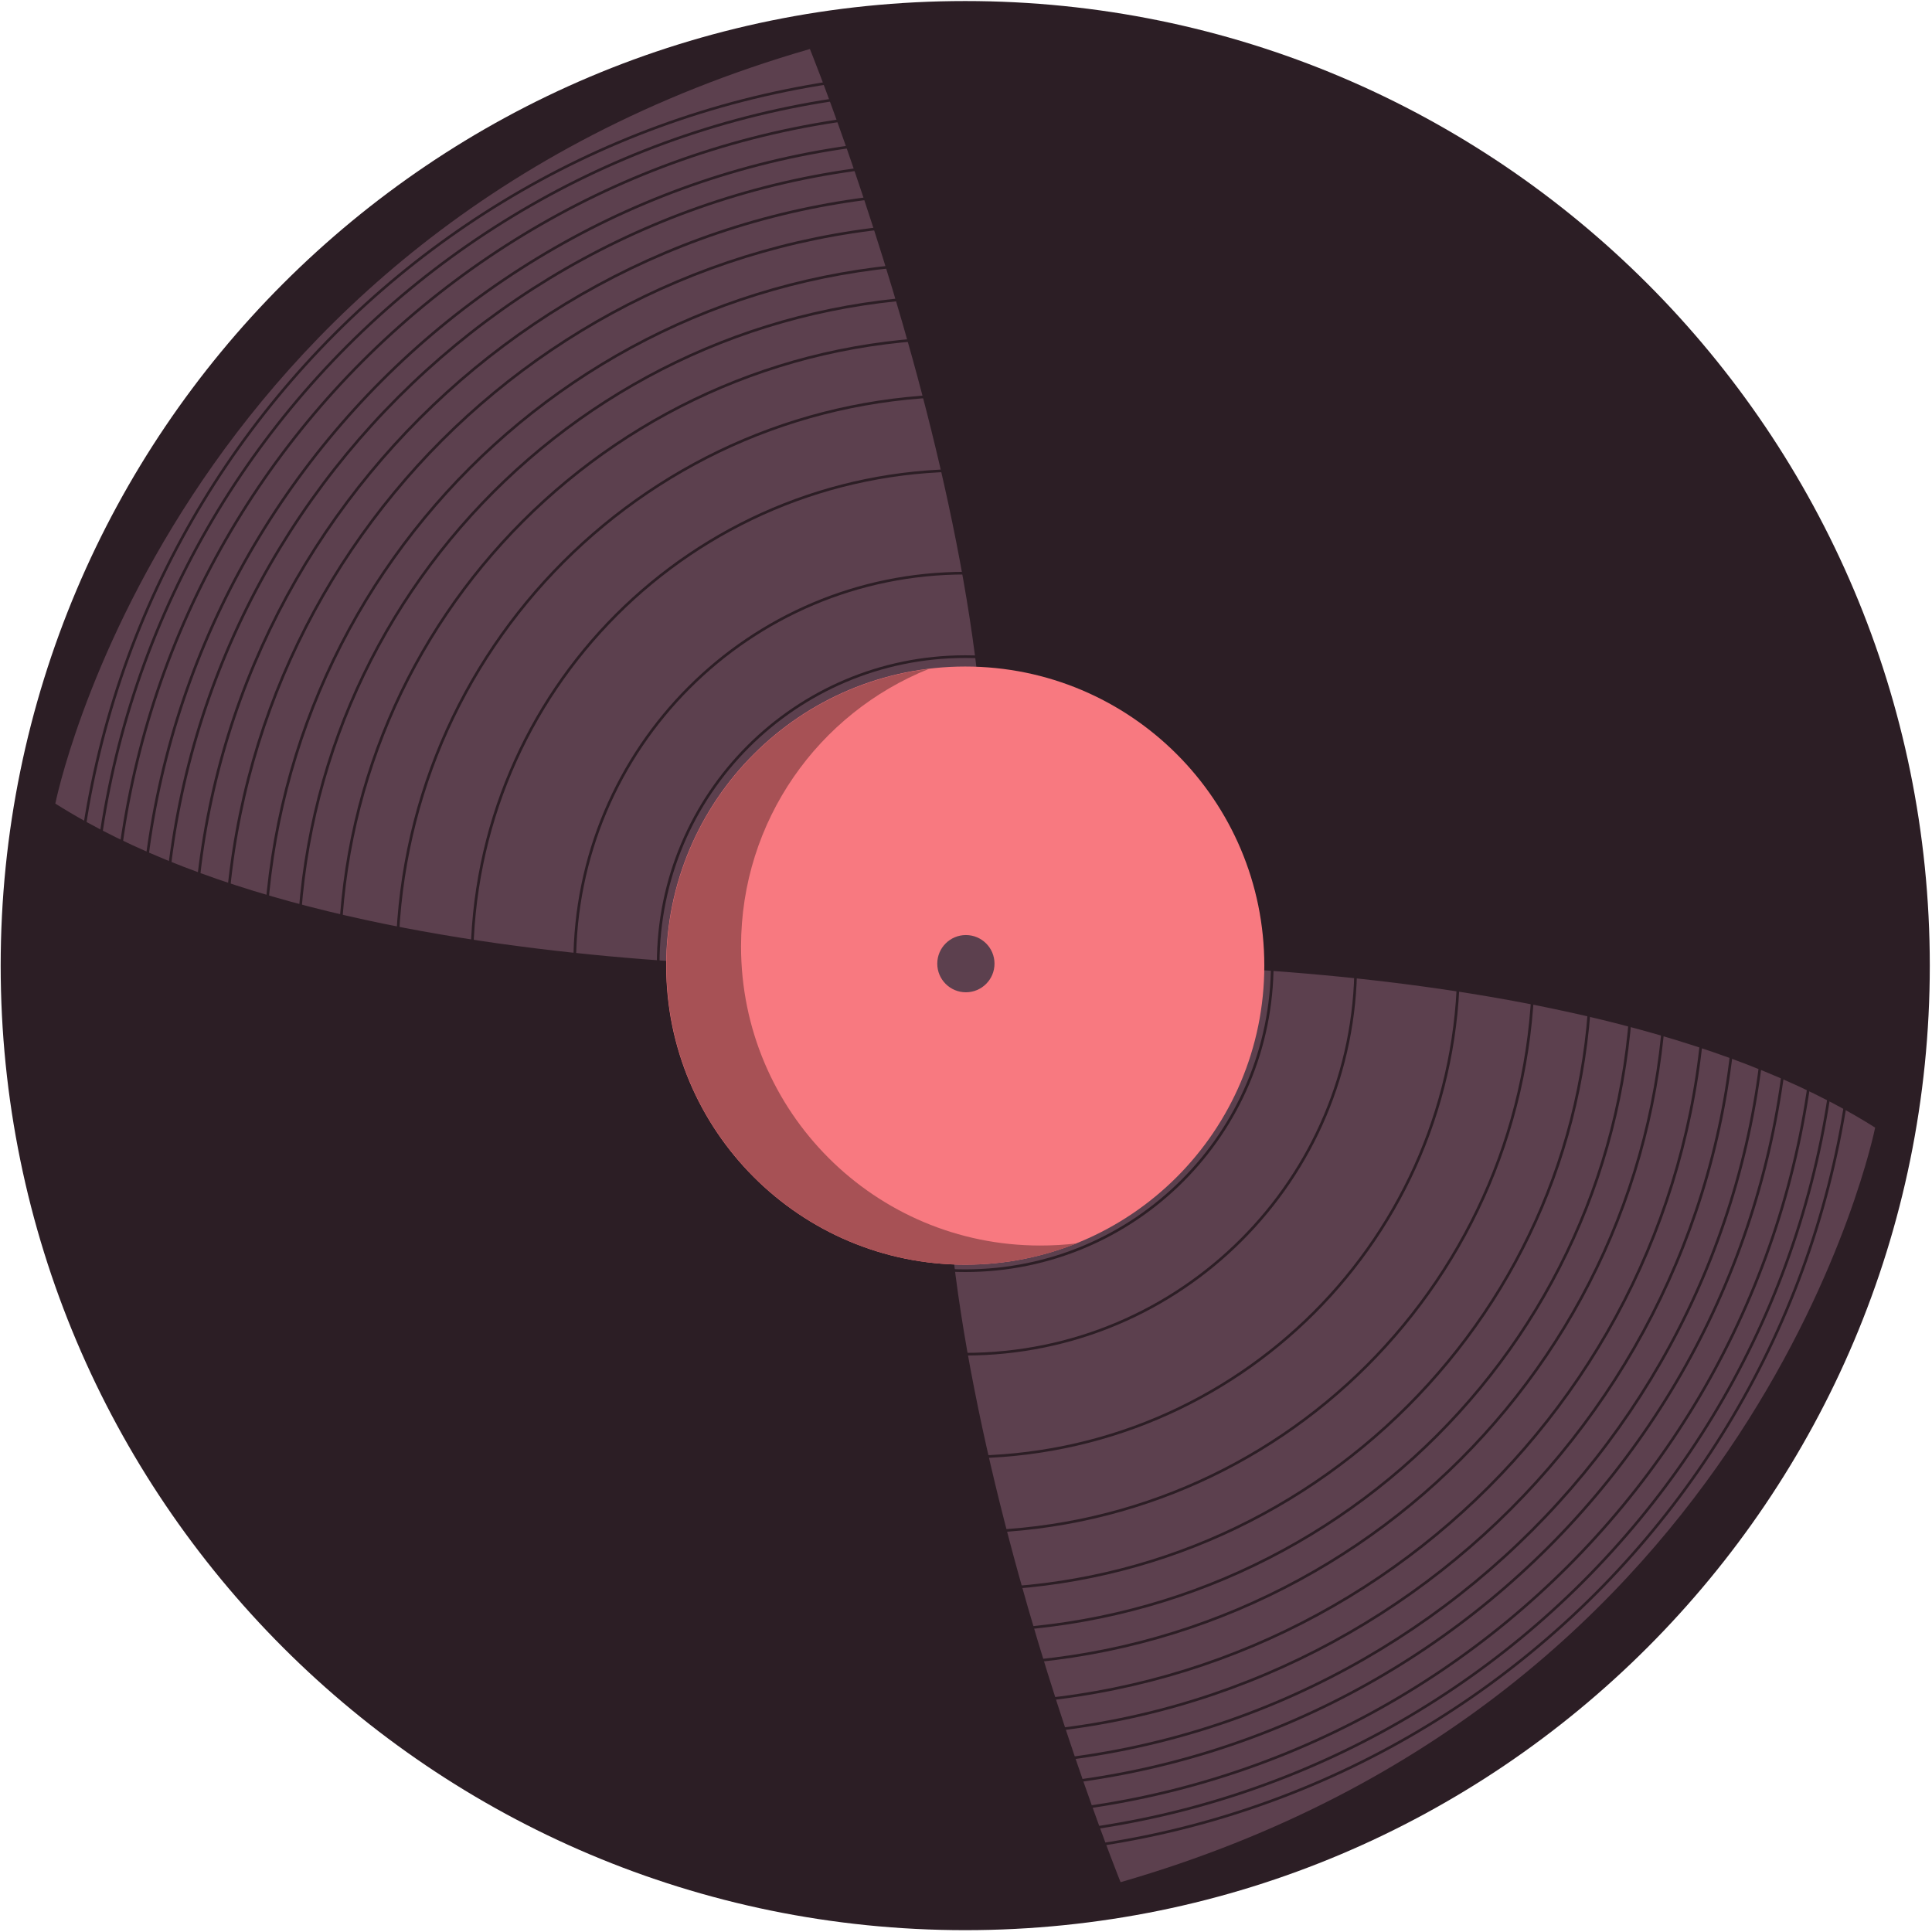 <svg width="725" height="725" viewBox="0 0 725 725" fill="none" xmlns="http://www.w3.org/2000/svg">
<g clip-path="url(#clip0)">
<path d="M362.214 724.31C562.118 724.31 724.173 562.255 724.173 362.35C724.173 162.445 562.118 0.391 362.214 0.391C162.309 0.391 0.254 162.445 0.254 362.35C0.254 562.255 162.309 724.31 362.214 724.31Z" fill="#2C1E25"/>
<path d="M362.213 362.35C362.213 362.35 587.802 349.916 703.665 423.147C703.665 423.147 661.034 636.948 420.508 706.304C420.508 706.385 328.06 476.517 362.213 362.35Z" fill="#5C404E"/>
<path d="M362.213 362.351C362.213 362.351 136.624 374.785 20.762 301.553C20.762 301.553 63.393 87.753 303.919 18.396C303.999 18.396 396.447 248.265 362.213 362.351Z" fill="#5C404E"/>
<path d="M362.215 689.511C543.302 689.511 690.102 542.711 690.102 361.623C690.102 180.536 543.302 33.736 362.215 33.736C181.128 33.736 34.328 180.536 34.328 361.623C34.328 542.711 181.128 689.511 362.215 689.511Z" stroke="#2C1E25" stroke-miterlimit="10"/>
<path d="M362.215 681.437C538.843 681.437 682.029 538.251 682.029 361.624C682.029 184.996 538.843 41.81 362.215 41.81C185.588 41.81 42.402 184.996 42.402 361.624C42.402 538.251 185.588 681.437 362.215 681.437Z" stroke="#2C1E25" stroke-miterlimit="10"/>
<path d="M362.215 671.183C533.18 671.183 671.774 532.588 671.774 361.624C671.774 190.659 533.18 52.065 362.215 52.065C191.251 52.065 52.656 190.659 52.656 361.624C52.656 532.588 191.251 671.183 362.215 671.183Z" stroke="#2C1E25" stroke-miterlimit="10"/>
<path d="M362.215 662.382C528.32 662.382 662.974 527.728 662.974 361.624C662.974 195.519 528.32 60.865 362.215 60.865C196.111 60.865 61.457 195.519 61.457 361.624C61.457 527.728 196.111 662.382 362.215 662.382Z" stroke="#2C1E25" stroke-miterlimit="10"/>
<path d="M362.212 651.079C522.074 651.079 651.667 521.486 651.667 361.625C651.667 201.763 522.074 72.17 362.212 72.17C202.351 72.17 72.758 201.763 72.758 361.625C72.758 521.486 202.351 651.079 362.212 651.079Z" stroke="#2C1E25" stroke-miterlimit="10"/>
<path d="M362.212 639.371C515.608 639.371 639.959 515.02 639.959 361.624C639.959 208.229 515.608 83.877 362.212 83.877C208.817 83.877 84.465 208.229 84.465 361.624C84.465 515.02 208.817 639.371 362.212 639.371Z" stroke="#2C1E25" stroke-miterlimit="10"/>
<path d="M362.214 624.596C507.449 624.596 625.186 506.859 625.186 361.624C625.186 216.389 507.449 98.652 362.214 98.652C216.979 98.652 99.242 216.389 99.242 361.624C99.242 506.859 216.979 624.596 362.214 624.596Z" stroke="#2C1E25" stroke-miterlimit="10"/>
<path d="M362.212 612.001C500.491 612.001 612.589 499.903 612.589 361.624C612.589 223.345 500.491 111.248 362.212 111.248C223.933 111.248 111.836 223.345 111.836 361.624C111.836 499.903 223.933 612.001 362.212 612.001Z" stroke="#2C1E25" stroke-miterlimit="10"/>
<path d="M362.215 596.417C491.888 596.417 597.009 491.296 597.009 361.623C597.009 231.951 491.888 126.83 362.215 126.83C232.542 126.83 127.422 231.951 127.422 361.623C127.422 491.296 232.542 596.417 362.215 596.417Z" stroke="#2C1E25" stroke-miterlimit="10"/>
<path d="M362.212 574.86C479.979 574.86 575.448 479.391 575.448 361.624C575.448 243.857 479.979 148.389 362.212 148.389C244.445 148.389 148.977 243.857 148.977 361.624C148.977 479.391 244.445 574.86 362.212 574.86Z" stroke="#2C1E25" stroke-miterlimit="10"/>
<path d="M362.212 546.762C464.461 546.762 547.35 463.873 547.35 361.624C547.35 259.375 464.461 176.486 362.212 176.486C259.963 176.486 177.074 259.375 177.074 361.624C177.074 463.873 259.963 546.762 362.212 546.762Z" stroke="#2C1E25" stroke-miterlimit="10"/>
<path d="M362.212 508.168C443.146 508.168 508.756 442.558 508.756 361.624C508.756 280.69 443.146 215.08 362.212 215.08C281.278 215.08 215.668 280.69 215.668 361.624C215.668 442.558 281.278 508.168 362.212 508.168Z" stroke="#2C1E25" stroke-miterlimit="10"/>
<path d="M362.213 476.84C425.845 476.84 477.429 425.255 477.429 361.623C477.429 297.991 425.845 246.406 362.213 246.406C298.58 246.406 246.996 297.991 246.996 361.623C246.996 425.255 298.58 476.84 362.213 476.84Z" stroke="#2C1E25" stroke-miterlimit="10"/>
<path d="M362.212 696.051C546.911 696.051 696.639 546.323 696.639 361.624C696.639 176.925 546.911 27.197 362.212 27.197C177.513 27.197 27.785 176.925 27.785 361.624C27.785 546.323 177.513 696.051 362.212 696.051Z" stroke="#2C1E25" stroke-miterlimit="10"/>
<path d="M362.214 474.58C424.196 474.58 474.443 424.333 474.443 362.35C474.443 300.368 424.196 250.121 362.214 250.121C300.231 250.121 249.984 300.368 249.984 362.35C249.984 424.333 300.231 474.58 362.214 474.58Z" fill="#F87980"/>
<path d="M362.457 372.362C368.388 372.362 373.196 367.554 373.196 361.623C373.196 355.693 368.388 350.885 362.457 350.885C356.527 350.885 351.719 355.693 351.719 361.623C351.719 367.554 356.527 372.362 362.457 372.362Z" fill="#5C404E"/>
<path d="M390.313 467.394C328.304 467.394 278.083 417.174 278.083 355.165C278.083 307.932 307.231 267.562 348.57 251.01C293.02 257.792 250.066 305.025 250.066 362.351C250.066 424.36 300.287 474.58 362.296 474.58C377.071 474.58 391.12 471.754 404.039 466.587C399.517 467.152 394.915 467.394 390.313 467.394Z" fill="#A75155"/>
</g>
<defs>
<clipPath id="clip0">
<rect width="724" height="724" fill="white" transform="translate(0.254 0.391)"/>
</clipPath>
</defs>
</svg>

